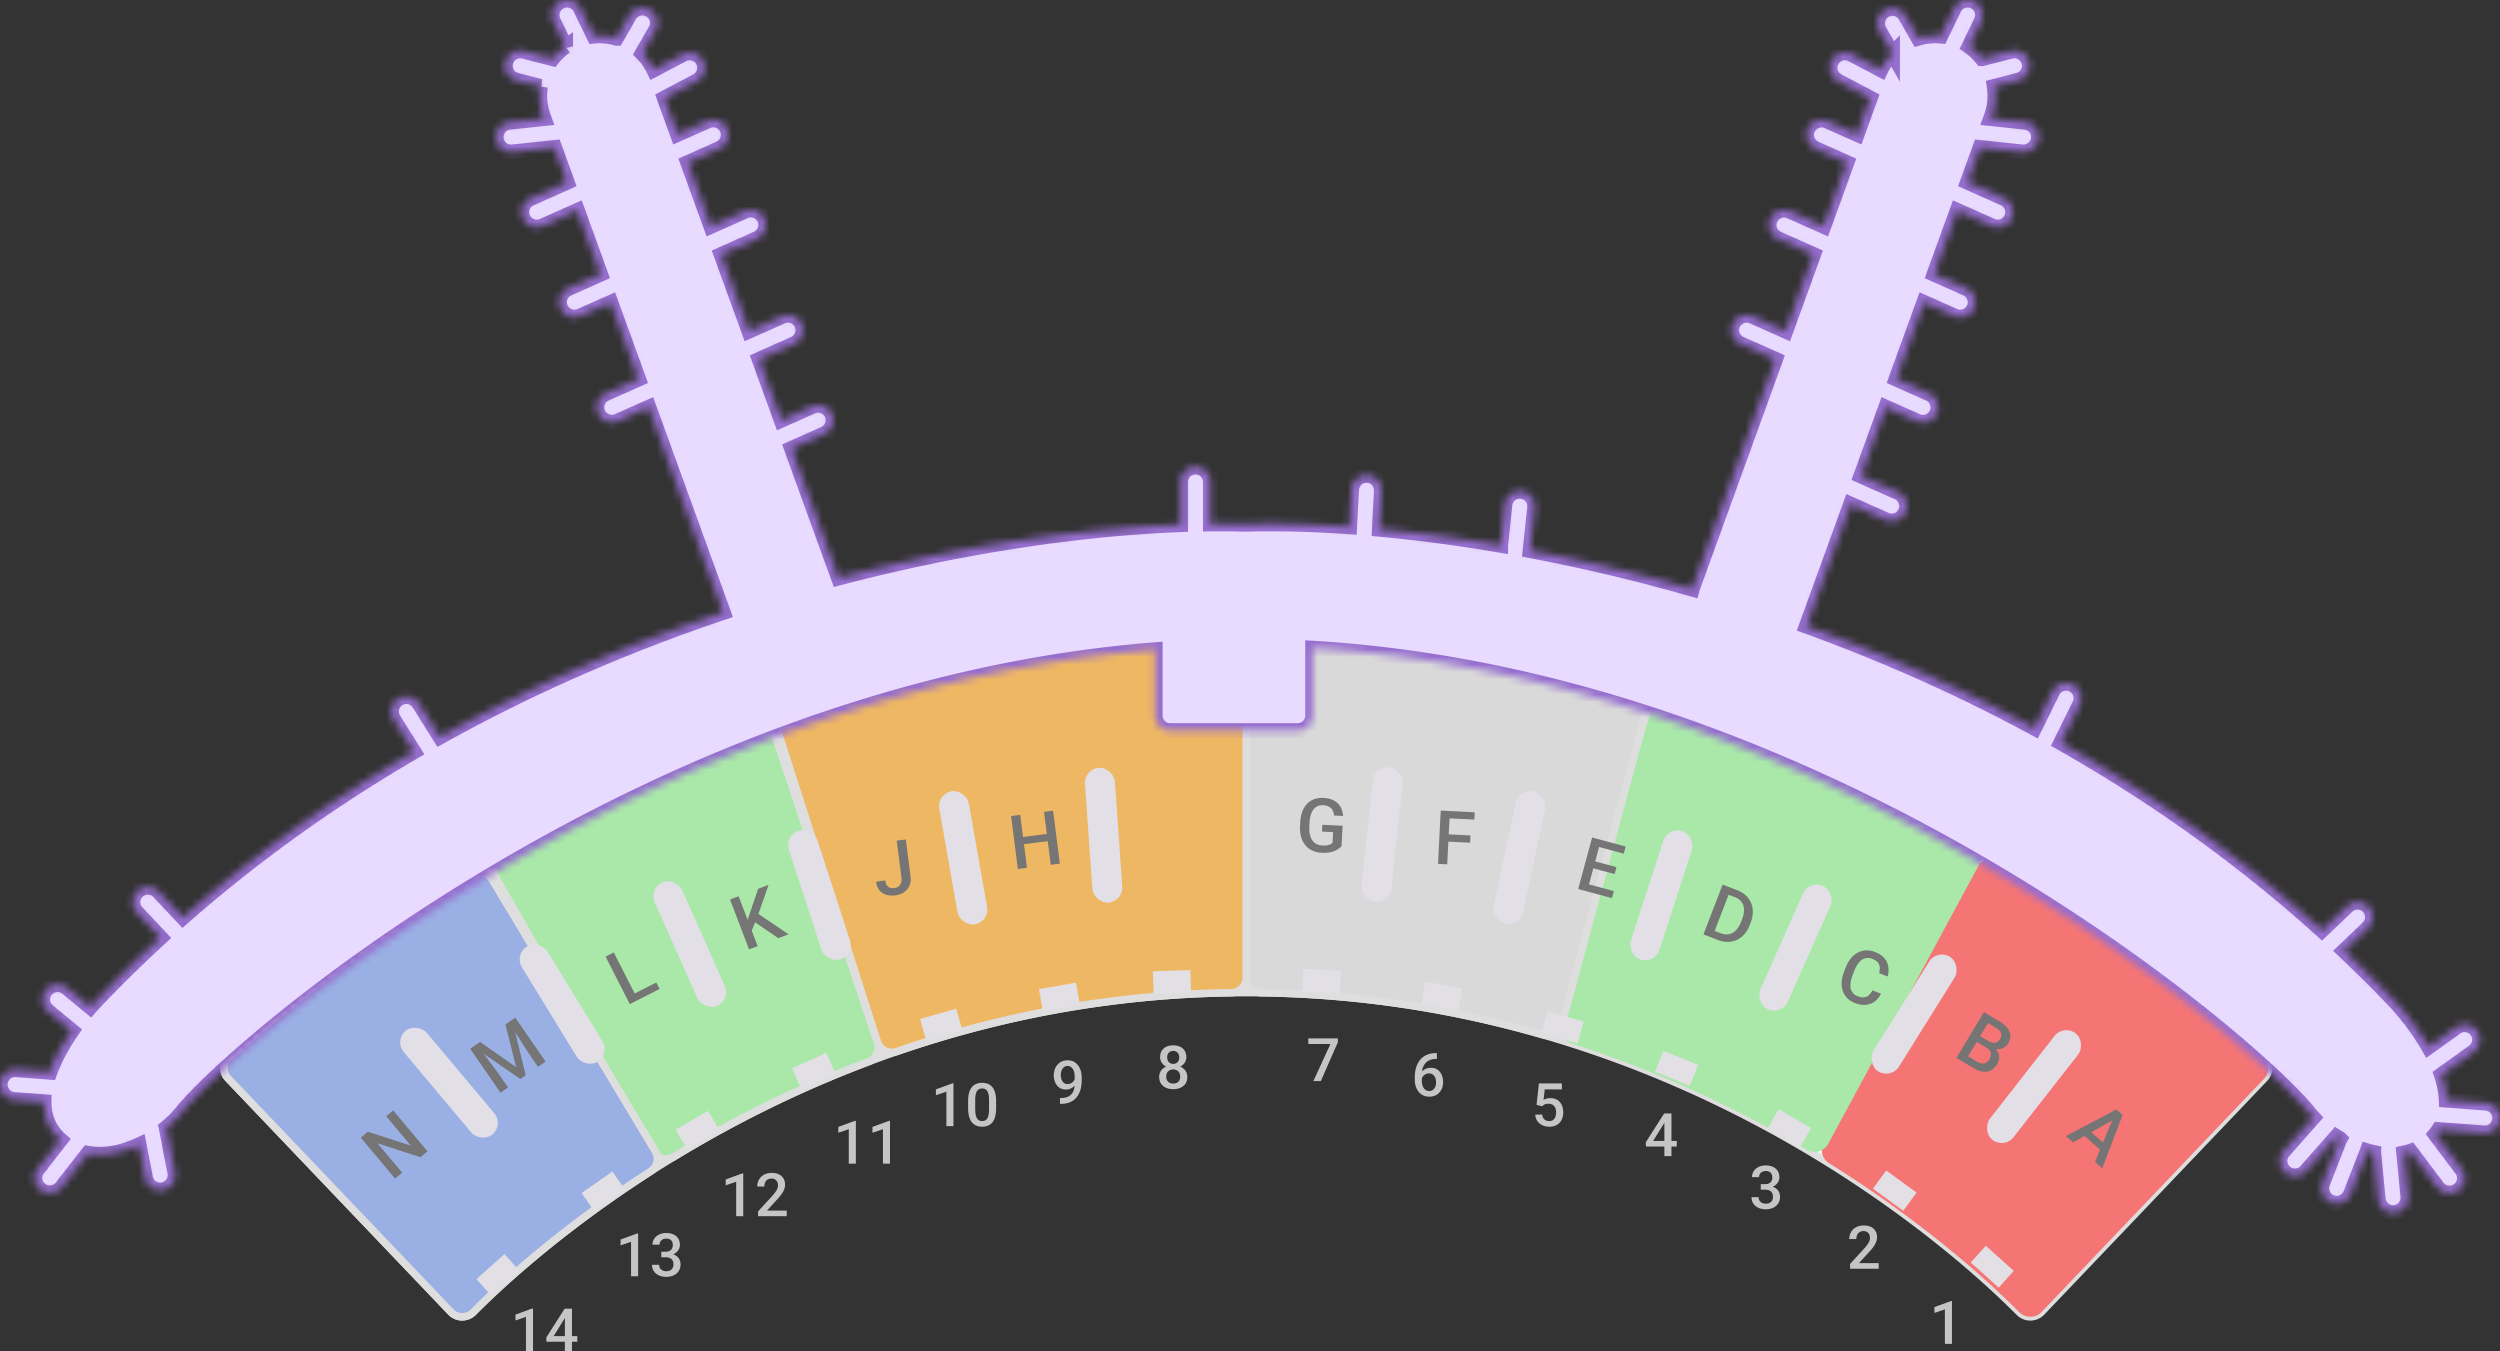 <svg width="333" height="180" viewBox="0 0 333 180" fill="none" xmlns="http://www.w3.org/2000/svg"><rect x="0" y="0" width="333" height="180" fill="#333333" stroke="none"/><path d="M60.067 174.764 30.38 143.64c-.762-.799-.75-2.039.068-2.779C40.218 132.03 98.223 82.329 166 82.329s125.782 49.701 135.553 58.532c.819.74.83 1.98.068 2.779l-29.688 31.124a2.062 2.062 0 0 1-2.961.029c-7.713-7.792-45.369-42.576-102.972-42.576-57.603 0-95.26 34.784-102.971 42.576a2.062 2.062 0 0 1-2.962-.029Z" fill="#FCFCFC"/><path d="M60.067 174.764 30.38 143.64c-.762-.799-.75-2.039.068-2.779C40.218 132.03 98.223 82.329 166 82.329s125.782 49.701 135.553 58.532c.819.74.83 1.98.068 2.779l-29.688 31.124a2.062 2.062 0 0 1-2.961.029c-7.713-7.792-45.369-42.576-102.972-42.576-57.603 0-95.26 34.784-102.971 42.576a2.062 2.062 0 0 1-2.962-.029Z" stroke="#DEDEDE"/><path class="gate1" d="m301.575 143.689-29.642 31.075c-.805.844-2.163.834-2.984.006-3.298-3.33-11.993-11.515-25.318-19.827a2.02 2.02 0 0 1-.71-2.682l20.068-36.573a1.991 1.991 0 0 1 2.8-.734c18.162 11.35 31.308 22.178 35.654 25.889.859.734.911 2.028.132 2.846Z" fill="#F57575"/><path class="gate2" d="M222.51 93.003c15.07 5.514 28.745 12.544 40.372 19.551a1.988 1.988 0 0 1 .717 2.65l-20.095 37.184a2.021 2.021 0 0 1-2.811.767c-8.723-5.181-19.226-10.279-31.324-14.147a2.022 2.022 0 0 1-1.338-2.468l11.89-42.205a1.984 1.984 0 0 1 2.589-1.332Z" fill="#AAE8A9"/><path class="gate3" d="M168 82.343c17.672.254 34.649 3.845 50.245 9.154a1.985 1.985 0 0 1 1.271 2.4l-11.478 42.532a2.02 2.02 0 0 1-2.518 1.406 141.685 141.685 0 0 0-37.519-5.604 2.023 2.023 0 0 1-2.001-2.014V84.329c0-1.105.896-2.002 2-1.986Z" fill="#D9D9D9" stroke="#DEDEDE"/><path class="gate4" d="M104.725 94.814c17.979-7.086 38.13-12.167 59.275-12.471 1.104-.016 2 .881 2 1.986v45.888a2.023 2.023 0 0 1-2.001 2.014c-16.63.233-31.56 3.351-44.545 7.833a2.021 2.021 0 0 1-2.587-1.285l-13.3-41.508a1.985 1.985 0 0 1 1.158-2.457Z" fill="#EEB764" stroke="#DEDEDE"/><path class="gate5" d="M115.669 141.428c-9.887 3.716-18.56 8.179-25.9 12.652a2.02 2.02 0 0 1-2.805-.71l-21.007-36.615a1.988 1.988 0 0 1 .674-2.683c9.856-6.087 21.297-12.275 33.895-17.551a1.985 1.985 0 0 1 2.648 1.21l13.71 41.172a2.021 2.021 0 0 1-1.215 2.525Z" fill="#AAE8A9" stroke="#DEDEDE"/><path class="gate6" d="M60.067 174.764 30.38 143.64a1.944 1.944 0 0 1 .085-2.795c3.92-3.54 15.501-13.568 32.309-24.345a1.991 1.991 0 0 1 2.78.655l21.714 36.16a2.02 2.02 0 0 1-.65 2.737c-12.34 7.924-20.419 15.54-23.569 18.721-.82.828-2.176.835-2.98-.009Z" fill="#9AAFE4" stroke="#DEDEDE"/><path d="m52.375 147.909 4.569 5.446-.94.788-5.715-1.853 3.273 3.902-.939.788-4.569-5.447.939-.788 5.73 1.854-3.28-3.909.932-.781Zm10.668-8.501.9-.62 4.805 3.348-1.423-5.679.9-.62 1.8 7.394-.716.493-6.266-4.316Zm-.41.283.856-.59 2.843 3.805 1.34 1.946-1.004.693-4.035-5.854Zm5.146-3.547.86-.593 4.035 5.854-1.009.695-1.341-1.945-2.545-4.011Zm19.639-5.281.442.865-3.18 1.623-.441-.865 3.179-1.623Zm-5.666-3.999 3.233 6.332-1.092.557-3.232-6.332 1.091-.557Zm16.634-7.485 2.532 6.643-1.145.436-2.532-6.643 1.145-.436Zm3.992-1.522-1.473 4.224-.913 2.209-.634-1.06.58-1.768 1.044-3.073 1.396-.532Zm1.301 7.113-3.386-2.316.492-1.081 4.253 2.878-1.359.519Zm16.394-8.067-.63-4.935 1.211-.155.63 4.936c.06.468.011.88-.147 1.234a2.008 2.008 0 0 1-.722.861 2.607 2.607 0 0 1-1.144.411 2.969 2.969 0 0 1-1.225-.075 1.797 1.797 0 0 1-.903-.593c-.237-.288-.386-.673-.448-1.154l1.221-.156c.035.278.108.497.217.657a.838.838 0 0 0 .424.32c.175.053.371.065.591.037.21-.026.39-.097.539-.211.152-.118.264-.275.334-.471.07-.199.087-.434.052-.706Zm19.64-5.857.123.964-3.744.478-.123-.964 3.744-.478Zm-3.82-2.505.901 7.052-1.216.155-.9-7.052 1.215-.155Zm4.379-.559.9 7.052-1.211.155-.9-7.052 1.211-.155Zm38.562 2.012-.138 2.712a2.354 2.354 0 0 1-.495.414c-.22.146-.508.266-.864.362-.357.096-.798.131-1.321.104a3.245 3.245 0 0 1-1.213-.286 2.699 2.699 0 0 1-.926-.717 3.058 3.058 0 0 1-.565-1.1 4.384 4.384 0 0 1-.146-1.454l.025-.493a4.71 4.71 0 0 1 .273-1.423c.158-.416.371-.764.639-1.043a2.45 2.45 0 0 1 .951-.617c.368-.135.78-.19 1.235-.167.582.03 1.059.152 1.429.366.374.211.656.493.847.845.191.352.302.749.335 1.19l-1.199-.061a1.9 1.9 0 0 0-.196-.675c-.1-.2-.252-.361-.454-.482-.199-.124-.463-.195-.791-.212a1.662 1.662 0 0 0-.755.123c-.22.097-.406.245-.56.446-.15.201-.269.449-.356.745-.086.295-.14.635-.159 1.018l-.026.503c-.019.39.004.738.069 1.045.07.306.177.568.322.784.149.216.335.383.557.502.222.116.476.181.762.195.28.014.51.003.691-.033.182-.04.326-.089.433-.149.111-.063.197-.124.259-.183l.071-1.409-1.477-.075.046-.912 2.697.137Zm14.296-1.967-.361 7.1-1.224-.062.361-7.101 1.224.063Zm2.739 3.253-.049.971-3.209-.163.049-.971 3.209.163Zm.563-3.085-.05.975-3.613-.184.049-.975 3.614.184Zm18.532 10.495-.254.938-3.643-.984.253-.938 3.644.984Zm-1.708-6.819-1.855 6.863-1.183-.319 1.854-6.864 1.184.32Zm2.058 3.631-.249.924-3.168-.855.25-.924 3.167.855Zm1.227-2.743-.255.943-3.62-.979.255-.942 3.62.978Zm12.286 12.445-1.417-.546.359-.903 1.408.543c.41.158.788.2 1.133.128a1.76 1.76 0 0 0 .926-.528c.271-.279.496-.649.674-1.111l.139-.36c.138-.358.219-.692.244-1a2.015 2.015 0 0 0-.087-.834 1.593 1.593 0 0 0-.409-.649 2.071 2.071 0 0 0-.723-.446l-1.485-.573.351-.911 1.485.572c.441.17.814.4 1.122.689.308.286.541.619.699.997.16.379.238.789.232 1.23-.006.441-.101.9-.285 1.377l-.135.35a3.97 3.97 0 0 1-.713 1.212 3 3 0 0 1-.998.756c-.372.17-.773.258-1.201.264a3.54 3.54 0 0 1-1.319-.257Zm1.774-6.935-2.557 6.633-1.144-.441 2.557-6.633 1.144.441Zm18.81 13.648 1.139.439a2.83 2.83 0 0 1-.812 1.021 2.319 2.319 0 0 1-1.178.462c-.449.05-.94-.027-1.475-.234a2.896 2.896 0 0 1-1.023-.645 2.608 2.608 0 0 1-.6-.954 3.038 3.038 0 0 1-.157-1.195c.028-.433.133-.888.317-1.365l.212-.551c.184-.477.413-.884.686-1.222.276-.336.585-.596.928-.778a2.527 2.527 0 0 1 1.096-.305 2.99 2.99 0 0 1 1.209.215c.529.204.938.473 1.227.808.29.335.469.713.537 1.133.071.422.044.863-.081 1.324l-1.139-.439c.08-.297.107-.567.082-.811a1.108 1.108 0 0 0-.267-.636c-.156-.186-.393-.34-.712-.463a1.615 1.615 0 0 0-.739-.118c-.232.023-.45.103-.653.241a2.22 2.22 0 0 0-.565.583 4.475 4.475 0 0 0-.457.901l-.216.561a4.754 4.754 0 0 0-.265.944 2.39 2.39 0 0 0 .005.803c.05.242.15.454.3.634s.359.321.627.424c.325.126.607.175.847.149.244-.025.455-.116.634-.274.184-.159.348-.377.493-.652Zm15.127 7.607-1.553-.933.452-.771 1.356.815c.229.137.443.221.642.249a.935.935 0 0 0 .547-.076.998.998 0 0 0 .41-.397c.123-.204.183-.393.182-.568a.78.78 0 0 0-.191-.497 2.097 2.097 0 0 0-.558-.455l-1.017-.612-3.16 5.257-1.05-.632 3.663-6.093 2.067 1.243a4.4 4.4 0 0 1 .838.634c.226.224.39.459.492.707.107.246.145.501.116.764-.026.265-.125.54-.296.825a1.589 1.589 0 0 1-.595.582 1.6 1.6 0 0 1-.836.187c-.313-.01-.652-.107-1.016-.291l-.493.062Zm-1.701 2.726L261 141.146l.973-.549 1.364.82c.238.143.459.223.665.24a.96.96 0 0 0 .555-.116 1.16 1.16 0 0 0 .42-.426c.119-.198.188-.39.205-.577a.841.841 0 0 0-.127-.538c-.102-.171-.274-.33-.517-.476l-1.18-.709.469-.761 1.536.923.065.432c.328.213.558.452.691.718.135.267.19.542.166.823a1.857 1.857 0 0 1-.264.799c-.233.387-.514.661-.841.821a1.834 1.834 0 0 1-1.084.163c-.396-.055-.816-.216-1.259-.483Zm18.98 6.728-5.679 3.198-.96-.853 6.72-3.54.614.545-.695.65Zm-2.762 5.788 2.499-6.022.56-.77.617.548-2.712 7.1-.964-.856Zm1.674-2.04-.645.727-2.892-2.568.645-.726 2.892 2.567Z" fill="#757575"/><rect x="52.489" y="138.597" width="4" height="18" rx="2" transform="rotate(-40 52.49 138.597)" fill="#E2E0E6"/><rect x="68.468" y="127.133" width="4" height="18" rx="2" transform="rotate(-31.516 68.468 127.133)" fill="#E2E0E6"/><rect x="86.39" y="118.352" width="4" height="18" rx="2" transform="rotate(-24 86.39 118.352)" fill="#E2E0E6"/><rect x="104.468" y="111.278" width="4" height="18" rx="2" transform="rotate(-18 104.468 111.278)" fill="#E2E0E6"/><rect x="124.763" y="105.745" width="4" height="18" rx="2" transform="rotate(-10 124.763 105.745)" fill="#E2E0E6"/><rect x="144.378" y="102.414" width="4" height="18" rx="2" transform="rotate(-4 144.378 102.414)" fill="#E2E0E6"/><rect x="183.043" y="102" width="4" height="18" rx="2" transform="rotate(6 183.043 102)" fill="#E2E0E6"/><rect x="202.313" y="104.983" width="4" height="18" rx="2" transform="rotate(12 202.313 104.983)" fill="#E2E0E6"/><rect x="222.175" y="110.084" width="4" height="18" rx="2" transform="rotate(18 222.175 110.084)" fill="#E2E0E6"/><rect x="240.985" y="117.184" width="4" height="18" rx="2" transform="rotate(24 240.985 117.184)" fill="#E2E0E6"/><rect x="258.029" y="126.385" width="4" height="18" rx="2" transform="rotate(32 258.029 126.385)" fill="#E2E0E6"/><rect x="274.898" y="136.411" width="4" height="18" rx="2" transform="rotate(38 274.898 136.411)" fill="#E2E0E6"/><path fill="#E2E0E5" d="m63.468 170.381 3.722-3.34 2.003 2.234-3.722 3.339zm14-11.468 4.096-2.868 1.72 2.458-4.095 2.867zm12.53-8.444 4.33-2.5 1.5 2.598-4.33 2.5zm15.491-8.183 4.568-2.034 1.22 2.741-4.568 2.034zm17.067-6.553 4.806-1.378.827 2.884-4.806 1.378zm15.833-3.981 4.924-.868.521 2.954-4.924.868zm15.172-2.369 4.997-.174.105 2.998-4.997.174zm20.064-.341 4.993.262-.157 2.996-4.993-.262zm16.217 1.718 4.924.868-.52 2.955-4.925-.869zm16.301 3.945 4.806 1.378-.827 2.884-4.806-1.378zm15.431 5.274 4.636 1.873-1.124 2.782-4.636-1.873zm15.342 7.779 4.33 2.5-1.5 2.598-4.33-2.5zm14.326 8.15 4.045 2.939-1.763 2.427-4.045-2.939zm13.276 10.03 3.716 3.346-2.008 2.23-3.715-3.347z"/><mask id="a" fill="#fff"><path d="M262.958.2a2 2 0 0 0-2.672.928l-1.779 3.674a7.968 7.968 0 0 0-2.996.28l-1.726-3.018a2.001 2.001 0 0 0-3.472 1.987l1.755 3.067a7.955 7.955 0 0 0-1.538 2.172l-3.849-2.029a2 2 0 1 0-1.865 3.539l4.301 2.266-1.752 4.827-3.933-1.751a2 2 0 0 0-1.627 3.654l4.192 1.867-3.076 8.477-4.489-1.998a2 2 0 0 0-1.627 3.654l4.748 2.114-3.699 10.193-4.404-1.961a2 2 0 0 0-1.627 3.654l4.663 2.076-10.899 30.036a7.826 7.826 0 0 0-.181.56 238.077 238.077 0 0 0-21.584-5.133l.597-5.683a2 2 0 1 0-3.978-.418l-.566 5.39a212.061 212.061 0 0 0-16.128-2.136l.265-5.05a2 2 0 1 0-3.994-.21l-.259 4.935c-5.265-.37-9.947-.463-13.901-.343a115.28 115.28 0 0 0-4.619-.043v-5.588a2 2 0 1 0-4 0v5.685c-12.016.46-27.935 2.493-45.544 7.113l-6.26-17.25 4.358-1.94a2 2 0 0 0-1.627-3.655l-4.099 1.825-2.937-8.095 4.663-2.076a2 2 0 0 0-1.627-3.654l-4.404 1.96-3.699-10.192 4.748-2.114a2 2 0 1 0-1.627-3.654l-4.489 1.998-3.076-8.477 4.192-1.867a2 2 0 1 0-1.627-3.654l-3.933 1.751-1.752-4.827L92.8 10.8a2 2 0 0 0-1.865-3.539l-3.85 2.029a7.948 7.948 0 0 0-1.537-2.172l1.755-3.067a2 2 0 0 0-3.472-1.987l-1.726 3.017a7.967 7.967 0 0 0-2.996-.28l-1.78-3.673a2 2 0 1 0-3.6 1.745l1.604 3.309a7.955 7.955 0 0 0-1.73 1.622l-3.814-.979a2 2 0 0 0-.994 3.875l3.182.816a7.964 7.964 0 0 0 .383 3.98l.105.289-4.588.482a2 2 0 1 0 .418 3.978l5.576-.586 1.673 4.61-4.86 2.163a2 2 0 0 0 1.628 3.654l4.6-2.048 3.076 8.478-4.303 1.916a2 2 0 0 0 1.627 3.654l4.044-1.8 3.699 10.192-4.388 1.954a2 2 0 0 0 1.627 3.654l4.129-1.838 9.915 27.324c-12.321 4.135-25.119 9.56-37.727 16.582l-2.774-4.416a2 2 0 1 0-3.387 2.127l2.682 4.271c-10.565 6.151-20.953 13.451-30.768 22.079l-3.222-3.429a2 2 0 0 0-2.915 2.739l3.16 3.363a182.61 182.61 0 0 0-8.62 8.454 33.571 33.571 0 0 0-.73.806L8.946 131.6a2 2 0 0 0-2.543 3.088l3.18 2.619c-1.172 1.701-2.245 3.599-2.936 5.503l-4.498-.334a2 2 0 0 0-.296 3.989l4.006.297c-.011 1.782.537 3.44 1.913 4.797a51.797 51.797 0 0 0 .125.12l.037.036.037.034.039.035.024.022.027.024-2.97 3.803a2 2 0 1 0 3.151 2.462l3.487-4.463c2.223.409 4.62-.124 6.79-1.135l.86 4.446a2 2 0 0 0 3.926-.76l-1.14-5.891a2.34 2.34 0 0 0-.017-.081 14.362 14.362 0 0 0 2.107-2.098c7.072-8.829 61.751-56.255 129.604-61.556v8.772a2 2 0 0 0 2 2h17a2 2 0 0 0 2-2V86.35c69.235 4.105 125.428 52.803 132.603 61.762.201.251.421.503.657.753l-3.937 4.461a2 2 0 1 0 2.999 2.647l3.97-4.499.062-.073.074.047.072.045.138.085.196.119a2.29 2.29 0 0 0-.134.279l-2.179 5.59a2 2 0 0 0 3.727 1.453l2.179-5.59.029-.08.016-.047c.279.081.56.153.842.214-.001.072.002.144.009.217l.581 5.972a2 2 0 1 0 3.981-.387l-.557-5.727c.3-.063.596-.143.888-.243l3.594 4.777a2 2 0 1 0 3.196-2.405l-3.485-4.632c.169-.202.322-.41.46-.623l.013.001 5.983.451a2 2 0 1 0 .3-3.989l-5.282-.398c-.036-1.094-.277-2.23-.661-3.369l4.268-3.055a2 2 0 0 0-2.329-3.253l-3.64 2.606c-1.362-2.384-3.087-4.564-4.542-6.118a181.459 181.459 0 0 0-6.732-6.695l3.19-3.044a1.999 1.999 0 1 0-2.761-2.894l-3.373 3.218c-11.017-9.958-22.8-18.201-34.777-24.99l2.489-5.045a2 2 0 1 0-3.587-1.77l-2.404 4.872c-10.143-5.497-20.384-9.977-30.379-13.595l.012-.033 5.88-16.204 4.659 2.075a2 2 0 0 0 1.627-3.655l-4.918-2.19 3.318-9.144 4.129 1.838a2 2 0 1 0 1.627-3.654l-4.388-1.954 3.699-10.193 4.044 1.801a2 2 0 0 0 1.627-3.654l-4.303-1.916 3.077-8.478 4.599 2.048a2 2 0 0 0 1.627-3.654l-4.859-2.163 1.673-4.61 5.575.586a2 2 0 0 0 .419-3.978l-4.588-.482.105-.29a7.966 7.966 0 0 0 .383-3.98l3.182-.815a2 2 0 1 0-.994-3.875l-3.815.979a7.964 7.964 0 0 0-1.729-1.622l1.603-3.31A2 2 0 0 0 262.959.2Z"/></mask><path d="M262.958.2a2 2 0 0 0-2.672.928l-1.779 3.674a7.968 7.968 0 0 0-2.996.28l-1.726-3.018a2.001 2.001 0 0 0-3.472 1.987l1.755 3.067a7.955 7.955 0 0 0-1.538 2.172l-3.849-2.029a2 2 0 1 0-1.865 3.539l4.301 2.266-1.752 4.827-3.933-1.751a2 2 0 0 0-1.627 3.654l4.192 1.867-3.076 8.477-4.489-1.998a2 2 0 0 0-1.627 3.654l4.748 2.114-3.699 10.193-4.404-1.961a2 2 0 0 0-1.627 3.654l4.663 2.076-10.899 30.036a7.826 7.826 0 0 0-.181.56 238.077 238.077 0 0 0-21.584-5.133l.597-5.683a2 2 0 1 0-3.978-.418l-.566 5.39a212.061 212.061 0 0 0-16.128-2.136l.265-5.05a2 2 0 1 0-3.994-.21l-.259 4.935c-5.265-.37-9.947-.463-13.901-.343a115.28 115.28 0 0 0-4.619-.043v-5.588a2 2 0 1 0-4 0v5.685c-12.016.46-27.935 2.493-45.544 7.113l-6.26-17.25 4.358-1.94a2 2 0 0 0-1.627-3.655l-4.099 1.825-2.937-8.095 4.663-2.076a2 2 0 0 0-1.627-3.654l-4.404 1.96-3.699-10.192 4.748-2.114a2 2 0 1 0-1.627-3.654l-4.489 1.998-3.076-8.477 4.192-1.867a2 2 0 1 0-1.627-3.654l-3.933 1.751-1.752-4.827L92.8 10.8a2 2 0 0 0-1.865-3.539l-3.85 2.029a7.948 7.948 0 0 0-1.537-2.172l1.755-3.067a2 2 0 0 0-3.472-1.987l-1.726 3.017a7.967 7.967 0 0 0-2.996-.28l-1.78-3.673a2 2 0 1 0-3.6 1.745l1.604 3.309a7.955 7.955 0 0 0-1.73 1.622l-3.814-.979a2 2 0 0 0-.994 3.875l3.182.816a7.964 7.964 0 0 0 .383 3.98l.105.289-4.588.482a2 2 0 1 0 .418 3.978l5.576-.586 1.673 4.61-4.86 2.163a2 2 0 0 0 1.628 3.654l4.6-2.048 3.076 8.478-4.303 1.916a2 2 0 0 0 1.627 3.654l4.044-1.8 3.699 10.192-4.388 1.954a2 2 0 0 0 1.627 3.654l4.129-1.838 9.915 27.324c-12.321 4.135-25.119 9.56-37.727 16.582l-2.774-4.416a2 2 0 1 0-3.387 2.127l2.682 4.271c-10.565 6.151-20.953 13.451-30.768 22.079l-3.222-3.429a2 2 0 0 0-2.915 2.739l3.16 3.363a182.61 182.61 0 0 0-8.62 8.454 33.571 33.571 0 0 0-.73.806L8.946 131.6a2 2 0 0 0-2.543 3.088l3.18 2.619c-1.172 1.701-2.245 3.599-2.936 5.503l-4.498-.334a2 2 0 0 0-.296 3.989l4.006.297c-.011 1.782.537 3.44 1.913 4.797a51.797 51.797 0 0 0 .125.12l.037.036.037.034.039.035.024.022.027.024-2.97 3.803a2 2 0 1 0 3.151 2.462l3.487-4.463c2.223.409 4.62-.124 6.79-1.135l.86 4.446a2 2 0 0 0 3.926-.76l-1.14-5.891a2.34 2.34 0 0 0-.017-.081 14.362 14.362 0 0 0 2.107-2.098c7.072-8.829 61.751-56.255 129.604-61.556v8.772a2 2 0 0 0 2 2h17a2 2 0 0 0 2-2V86.35c69.235 4.105 125.428 52.803 132.603 61.762.201.251.421.503.657.753l-3.937 4.461a2 2 0 1 0 2.999 2.647l3.97-4.499.062-.073.074.047.072.045.138.085.196.119a2.29 2.29 0 0 0-.134.279l-2.179 5.59a2 2 0 0 0 3.727 1.453l2.179-5.59.029-.08.016-.047c.279.081.56.153.842.214-.001.072.002.144.009.217l.581 5.972a2 2 0 1 0 3.981-.387l-.557-5.727c.3-.063.596-.143.888-.243l3.594 4.777a2 2 0 1 0 3.196-2.405l-3.485-4.632c.169-.202.322-.41.46-.623l.013.001 5.983.451a2 2 0 1 0 .3-3.989l-5.282-.398c-.036-1.094-.277-2.23-.661-3.369l4.268-3.055a2 2 0 0 0-2.329-3.253l-3.64 2.606c-1.362-2.384-3.087-4.564-4.542-6.118a181.459 181.459 0 0 0-6.732-6.695l3.19-3.044a1.999 1.999 0 1 0-2.761-2.894l-3.373 3.218c-11.017-9.958-22.8-18.201-34.777-24.99l2.489-5.045a2 2 0 1 0-3.587-1.77l-2.404 4.872c-10.143-5.497-20.384-9.977-30.379-13.595l.012-.033 5.88-16.204 4.659 2.075a2 2 0 0 0 1.627-3.655l-4.918-2.19 3.318-9.144 4.129 1.838a2 2 0 1 0 1.627-3.654l-4.388-1.954 3.699-10.193 4.044 1.801a2 2 0 0 0 1.627-3.654l-4.303-1.916 3.077-8.478 4.599 2.048a2 2 0 0 0 1.627-3.654l-4.859-2.163 1.673-4.61 5.575.586a2 2 0 0 0 .419-3.978l-4.588-.482.105-.29a7.966 7.966 0 0 0 .383-3.98l3.182-.815a2 2 0 1 0-.994-3.875l-3.815.979a7.964 7.964 0 0 0-1.729-1.622l1.603-3.31A2 2 0 0 0 262.959.2Z" fill="#E9DAFF" stroke="#966ECF" stroke-width="2" mask="url(#a)"/><path d="M71 174.293V180h-.941v-4.59l-1.395.473v-.778l2.223-.812H71Zm5.894 3.68v.75h-4.101l-.031-.567 2.453-3.844h.754l-.817 1.399-1.41 2.262h3.152Zm-.71-3.661V180h-.942v-5.688h.942ZM85 164.293V170h-.941v-4.59l-1.395.473v-.778l2.223-.812H85Zm3.082 2.437h.563c.218 0 .4-.037.543-.113a.734.734 0 0 0 .324-.312.962.962 0 0 0 .105-.457.99.99 0 0 0-.098-.461.659.659 0 0 0-.288-.301 1.008 1.008 0 0 0-.489-.106.995.995 0 0 0-.453.102.77.77 0 0 0-.434.711h-.945c0-.302.08-.57.238-.805a1.62 1.62 0 0 1 .649-.55c.276-.136.586-.204.93-.204.367 0 .687.062.96.184.276.12.491.299.645.539.154.24.23.536.23.891 0 .161-.037.325-.113.492a1.426 1.426 0 0 1-.336.457 1.765 1.765 0 0 1-.554.332 2.185 2.185 0 0 1-.77.125h-.707v-.524Zm0 .735v-.516h.707c.333 0 .617.039.852.117.237.079.43.187.578.325.148.135.256.29.324.464.07.175.105.36.105.555 0 .266-.048.503-.144.711-.094.206-.228.38-.402.524a1.8 1.8 0 0 1-.614.324 2.512 2.512 0 0 1-.757.109c-.245 0-.48-.034-.704-.101a1.922 1.922 0 0 1-.601-.301 1.503 1.503 0 0 1-.422-.504 1.553 1.553 0 0 1-.152-.703h.941c0 .169.039.319.117.449.08.128.193.228.336.301.146.073.313.109.5.109.198 0 .369-.035.512-.105a.738.738 0 0 0 .328-.313 1 1 0 0 0 .117-.5c0-.221-.043-.401-.129-.539a.763.763 0 0 0-.367-.305 1.44 1.44 0 0 0-.563-.101h-.562ZM99 156.293V162h-.941v-4.59l-1.395.473v-.778l2.223-.812H99Zm5.789 4.957v.75h-3.812v-.645l1.851-2.019c.203-.229.363-.427.481-.594.117-.166.199-.316.246-.449.049-.135.074-.267.074-.395 0-.179-.034-.337-.102-.472a.739.739 0 0 0-.289-.324.847.847 0 0 0-.465-.122.97.97 0 0 0-.531.137.858.858 0 0 0-.324.379 1.297 1.297 0 0 0-.109.547h-.942c0-.331.076-.633.227-.906.151-.276.37-.495.656-.657.286-.164.632-.246 1.035-.246.38 0 .703.064.969.192.266.127.467.308.605.543.141.234.211.511.211.832 0 .177-.028.353-.086.527a2.475 2.475 0 0 1-.246.524 4.527 4.527 0 0 1-.371.519 9.872 9.872 0 0 1-.472.524l-1.231 1.355h2.625ZM114 149.293V155h-.941v-4.59l-1.395.473v-.778l2.223-.812H114Zm4.547 0V155h-.942v-4.59l-1.394.473v-.778l2.223-.812h.113Zm8.453-5V150h-.941v-4.59l-1.395.473v-.778l2.223-.812H127Zm5.684 2.387v.929c0 .446-.045.826-.133 1.141a1.999 1.999 0 0 1-.375.762 1.473 1.473 0 0 1-.59.429 2.012 2.012 0 0 1-.762.137c-.224 0-.432-.029-.625-.086a1.52 1.52 0 0 1-.91-.742 2.635 2.635 0 0 1-.25-.699 4.612 4.612 0 0 1-.086-.942v-.929c0-.448.044-.826.133-1.133.088-.31.215-.561.379-.754.164-.195.359-.337.586-.426.229-.088.484-.133.765-.133.227 0 .435.029.625.086a1.465 1.465 0 0 1 .907.731c.109.19.192.42.25.691.057.268.086.581.086.938Zm-.942 1.062v-1.203c0-.227-.013-.426-.039-.598a1.778 1.778 0 0 0-.117-.441.89.89 0 0 0-.188-.297.66.66 0 0 0-.257-.168.927.927 0 0 0-.325-.055.864.864 0 0 0-.39.086.705.705 0 0 0-.289.266 1.46 1.46 0 0 0-.18.484 3.805 3.805 0 0 0-.059.723v1.203c0 .229.013.431.04.606.026.174.065.324.117.449.052.122.114.224.187.305a.702.702 0 0 0 .258.171.918.918 0 0 0 .324.055c.149 0 .28-.029.395-.086a.723.723 0 0 0 .289-.273c.078-.128.137-.293.176-.496.039-.203.058-.447.058-.731Zm9.446-1.484h.078c.359 0 .658-.047.898-.141.242-.096.435-.229.578-.398.143-.17.246-.369.309-.598.062-.229.094-.478.094-.746v-.98c0-.232-.025-.435-.075-.61a1.25 1.25 0 0 0-.203-.441.862.862 0 0 0-.301-.27.757.757 0 0 0-.363-.09.773.773 0 0 0-.387.098.856.856 0 0 0-.285.262 1.305 1.305 0 0 0-.176.386 1.815 1.815 0 0 0-.058.469c0 .156.018.308.055.453.039.144.096.271.171.383a.798.798 0 0 0 .688.363.967.967 0 0 0 .723-.312 1.107 1.107 0 0 0 .3-.691l.36.109c0 .198-.042.393-.125.586a1.83 1.83 0 0 1-.34.523 1.635 1.635 0 0 1-.504.375c-.19.094-.397.141-.621.141-.271 0-.511-.051-.719-.152a1.514 1.514 0 0 1-.515-.422 1.86 1.86 0 0 1-.305-.61 2.525 2.525 0 0 1 .023-1.492 1.93 1.93 0 0 1 .364-.633c.158-.185.351-.328.578-.429.229-.105.488-.157.777-.157.307 0 .577.06.809.18.231.12.427.285.586.496.158.211.278.456.359.735a3.2 3.2 0 0 1 .121.898v.332c0 .336-.03.66-.09.973a3.23 3.23 0 0 1-.293.863 2.399 2.399 0 0 1-.527.695 2.306 2.306 0 0 1-.797.465c-.313.109-.68.164-1.102.164h-.085v-.777Zm16.96-2.809c0 .354-.082.653-.246.895a1.542 1.542 0 0 1-.672.551 2.368 2.368 0 0 1-.953.183c-.354 0-.673-.061-.957-.183a1.542 1.542 0 0 1-.672-.551c-.164-.242-.246-.541-.246-.895a1.434 1.434 0 0 1 .524-1.133c.169-.14.367-.248.594-.324.229-.075.479-.113.75-.113.359 0 .681.066.964.199.284.133.507.317.668.551.164.234.246.508.246.82Zm-.945-.047c0-.19-.039-.356-.117-.5a.825.825 0 0 0-.328-.332.992.992 0 0 0-.488-.117.978.978 0 0 0-.489.117.829.829 0 0 0-.324.332c-.075.144-.113.31-.113.5 0 .193.038.36.113.5a.768.768 0 0 0 .324.317c.141.073.306.109.496.109s.355-.036.493-.109a.77.77 0 0 0 .32-.317c.075-.14.113-.307.113-.5Zm.817-2.593c0 .283-.076.536-.227.757a1.522 1.522 0 0 1-.617.524 2.07 2.07 0 0 1-.899.187c-.338 0-.64-.062-.906-.187a1.554 1.554 0 0 1-.621-.524 1.331 1.331 0 0 1-.223-.757c0-.339.075-.624.223-.856.151-.234.358-.413.621-.535.263-.122.564-.184.902-.184.339 0 .64.062.903.184s.469.301.617.535c.151.232.227.517.227.856Zm-.942.031a.942.942 0 0 0-.101-.445.733.733 0 0 0-.278-.305.801.801 0 0 0-.426-.11.825.825 0 0 0-.425.106.706.706 0 0 0-.278.297.994.994 0 0 0-.097.457c0 .174.032.327.097.457a.74.74 0 0 0 .278.301.82.82 0 0 0 .429.109.804.804 0 0 0 .426-.109.738.738 0 0 0 .277-.301.999.999 0 0 0 .098-.457Zm21.129-2.528v.516L175.934 144h-.993l2.27-4.938h-2.945v-.75h3.941Zm13.066 1.965h.118v.77h-.067c-.336 0-.626.052-.871.156a1.621 1.621 0 0 0-.598.43 1.826 1.826 0 0 0-.351.64c-.076.243-.113.5-.113.774v.894c0 .227.024.427.074.602.049.172.118.316.207.434a.96.96 0 0 0 .312.261c.118.06.244.09.379.09a.846.846 0 0 0 .383-.086.889.889 0 0 0 .293-.246c.081-.104.142-.228.184-.371.041-.143.062-.299.062-.469 0-.161-.021-.312-.062-.453a1.139 1.139 0 0 0-.176-.375.825.825 0 0 0-.692-.348c-.187 0-.358.045-.511.133a1.093 1.093 0 0 0-.367.348.89.89 0 0 0-.149.449l-.359-.117c.021-.242.074-.46.16-.652.088-.193.204-.357.348-.493.143-.135.308-.238.496-.308.19-.073.398-.11.625-.11.276 0 .515.053.718.157.204.104.372.246.504.425.136.178.236.381.301.61.068.226.102.463.102.711 0 .273-.042.528-.125.765a1.801 1.801 0 0 1-.368.618 1.634 1.634 0 0 1-.582.414 1.91 1.91 0 0 1-.773.148c-.305 0-.577-.058-.816-.176a1.792 1.792 0 0 1-.606-.484 2.217 2.217 0 0 1-.375-.711 2.772 2.772 0 0 1-.129-.852v-.39c0-.432.055-.84.164-1.223a3.01 3.01 0 0 1 .504-1.019c.229-.295.522-.525.879-.692.357-.169.783-.254 1.277-.254Zm14.145 7.078-.75-.183.309-2.86h3.066v.797h-2.285l-.156 1.395c.088-.052.21-.103.367-.152.156-.053.334-.079.535-.079.268 0 .508.045.719.133.213.086.394.212.543.379.148.164.261.365.339.602.079.234.118.498.118.793 0 .263-.039.509-.118.738-.075.229-.19.431-.343.605a1.583 1.583 0 0 1-.582.411 2.15 2.15 0 0 1-.825.144c-.237 0-.464-.034-.683-.101a1.89 1.89 0 0 1-.582-.309 1.565 1.565 0 0 1-.414-.508 1.75 1.75 0 0 1-.18-.699h.922c.023.185.074.342.152.473a.815.815 0 0 0 .321.293c.132.067.286.101.461.101a.943.943 0 0 0 .41-.082.782.782 0 0 0 .285-.242c.078-.107.135-.232.172-.375a1.812 1.812 0 0 0-.008-.934 1.014 1.014 0 0 0-.191-.359.811.811 0 0 0-.317-.234 1.055 1.055 0 0 0-.441-.086c-.224 0-.396.032-.516.097a1.642 1.642 0 0 0-.328.242Zm17.93 4.618v.75h-4.102l-.031-.567 2.453-3.844h.754l-.817 1.399-1.41 2.262h3.153Zm-.711-3.661V154h-.942v-5.688h.942Zm11.898 9.418h.563c.218 0 .399-.037.543-.113a.736.736 0 0 0 .324-.312.966.966 0 0 0 .105-.457c0-.18-.032-.334-.097-.461a.663.663 0 0 0-.289-.301 1.012 1.012 0 0 0-.489-.106.999.999 0 0 0-.453.102.768.768 0 0 0-.316.281.77.77 0 0 0-.117.43h-.946c0-.302.08-.57.239-.805a1.61 1.61 0 0 1 .648-.55c.276-.136.586-.204.93-.204.367 0 .687.062.961.184.276.12.491.299.644.539.154.24.231.536.231.891 0 .161-.038.325-.114.492a1.41 1.41 0 0 1-.336.457 1.76 1.76 0 0 1-.554.332 2.189 2.189 0 0 1-.77.125h-.707v-.524Zm0 .735v-.516h.707c.334 0 .617.039.852.117.237.079.429.187.578.325.148.135.256.29.324.464a1.679 1.679 0 0 1-.039 1.266c-.094.206-.228.38-.402.524a1.803 1.803 0 0 1-.614.324 2.504 2.504 0 0 1-.757.109c-.245 0-.48-.034-.704-.101a1.928 1.928 0 0 1-.601-.301 1.502 1.502 0 0 1-.422-.504 1.547 1.547 0 0 1-.152-.703h.941c0 .169.039.319.117.449a.84.84 0 0 0 .336.301c.146.073.313.109.5.109.198 0 .369-.035.512-.105a.736.736 0 0 0 .328-.313c.078-.138.117-.305.117-.5 0-.221-.043-.401-.129-.539a.763.763 0 0 0-.367-.305 1.44 1.44 0 0 0-.562-.101h-.563Zm15.707 9.785v.75h-3.812v-.645l1.851-2.019c.203-.229.364-.427.481-.594.117-.166.199-.316.246-.449.049-.135.074-.267.074-.395 0-.179-.034-.337-.102-.472a.739.739 0 0 0-.289-.324.846.846 0 0 0-.464-.122.976.976 0 0 0-.532.137.858.858 0 0 0-.324.379 1.297 1.297 0 0 0-.109.547h-.942c0-.331.076-.633.227-.906.151-.276.37-.495.656-.657.287-.164.632-.246 1.035-.246.38 0 .703.064.969.192.266.127.467.308.605.543.141.234.211.511.211.832 0 .177-.028.353-.085.527a2.53 2.53 0 0 1-.247.524 4.407 4.407 0 0 1-.371.519c-.143.172-.3.346-.472.524l-1.231 1.355h2.625Zm9.758 5.043V179h-.941v-4.59l-1.395.473v-.778l2.223-.812H260Z" fill="#C5C5C5"/></svg>